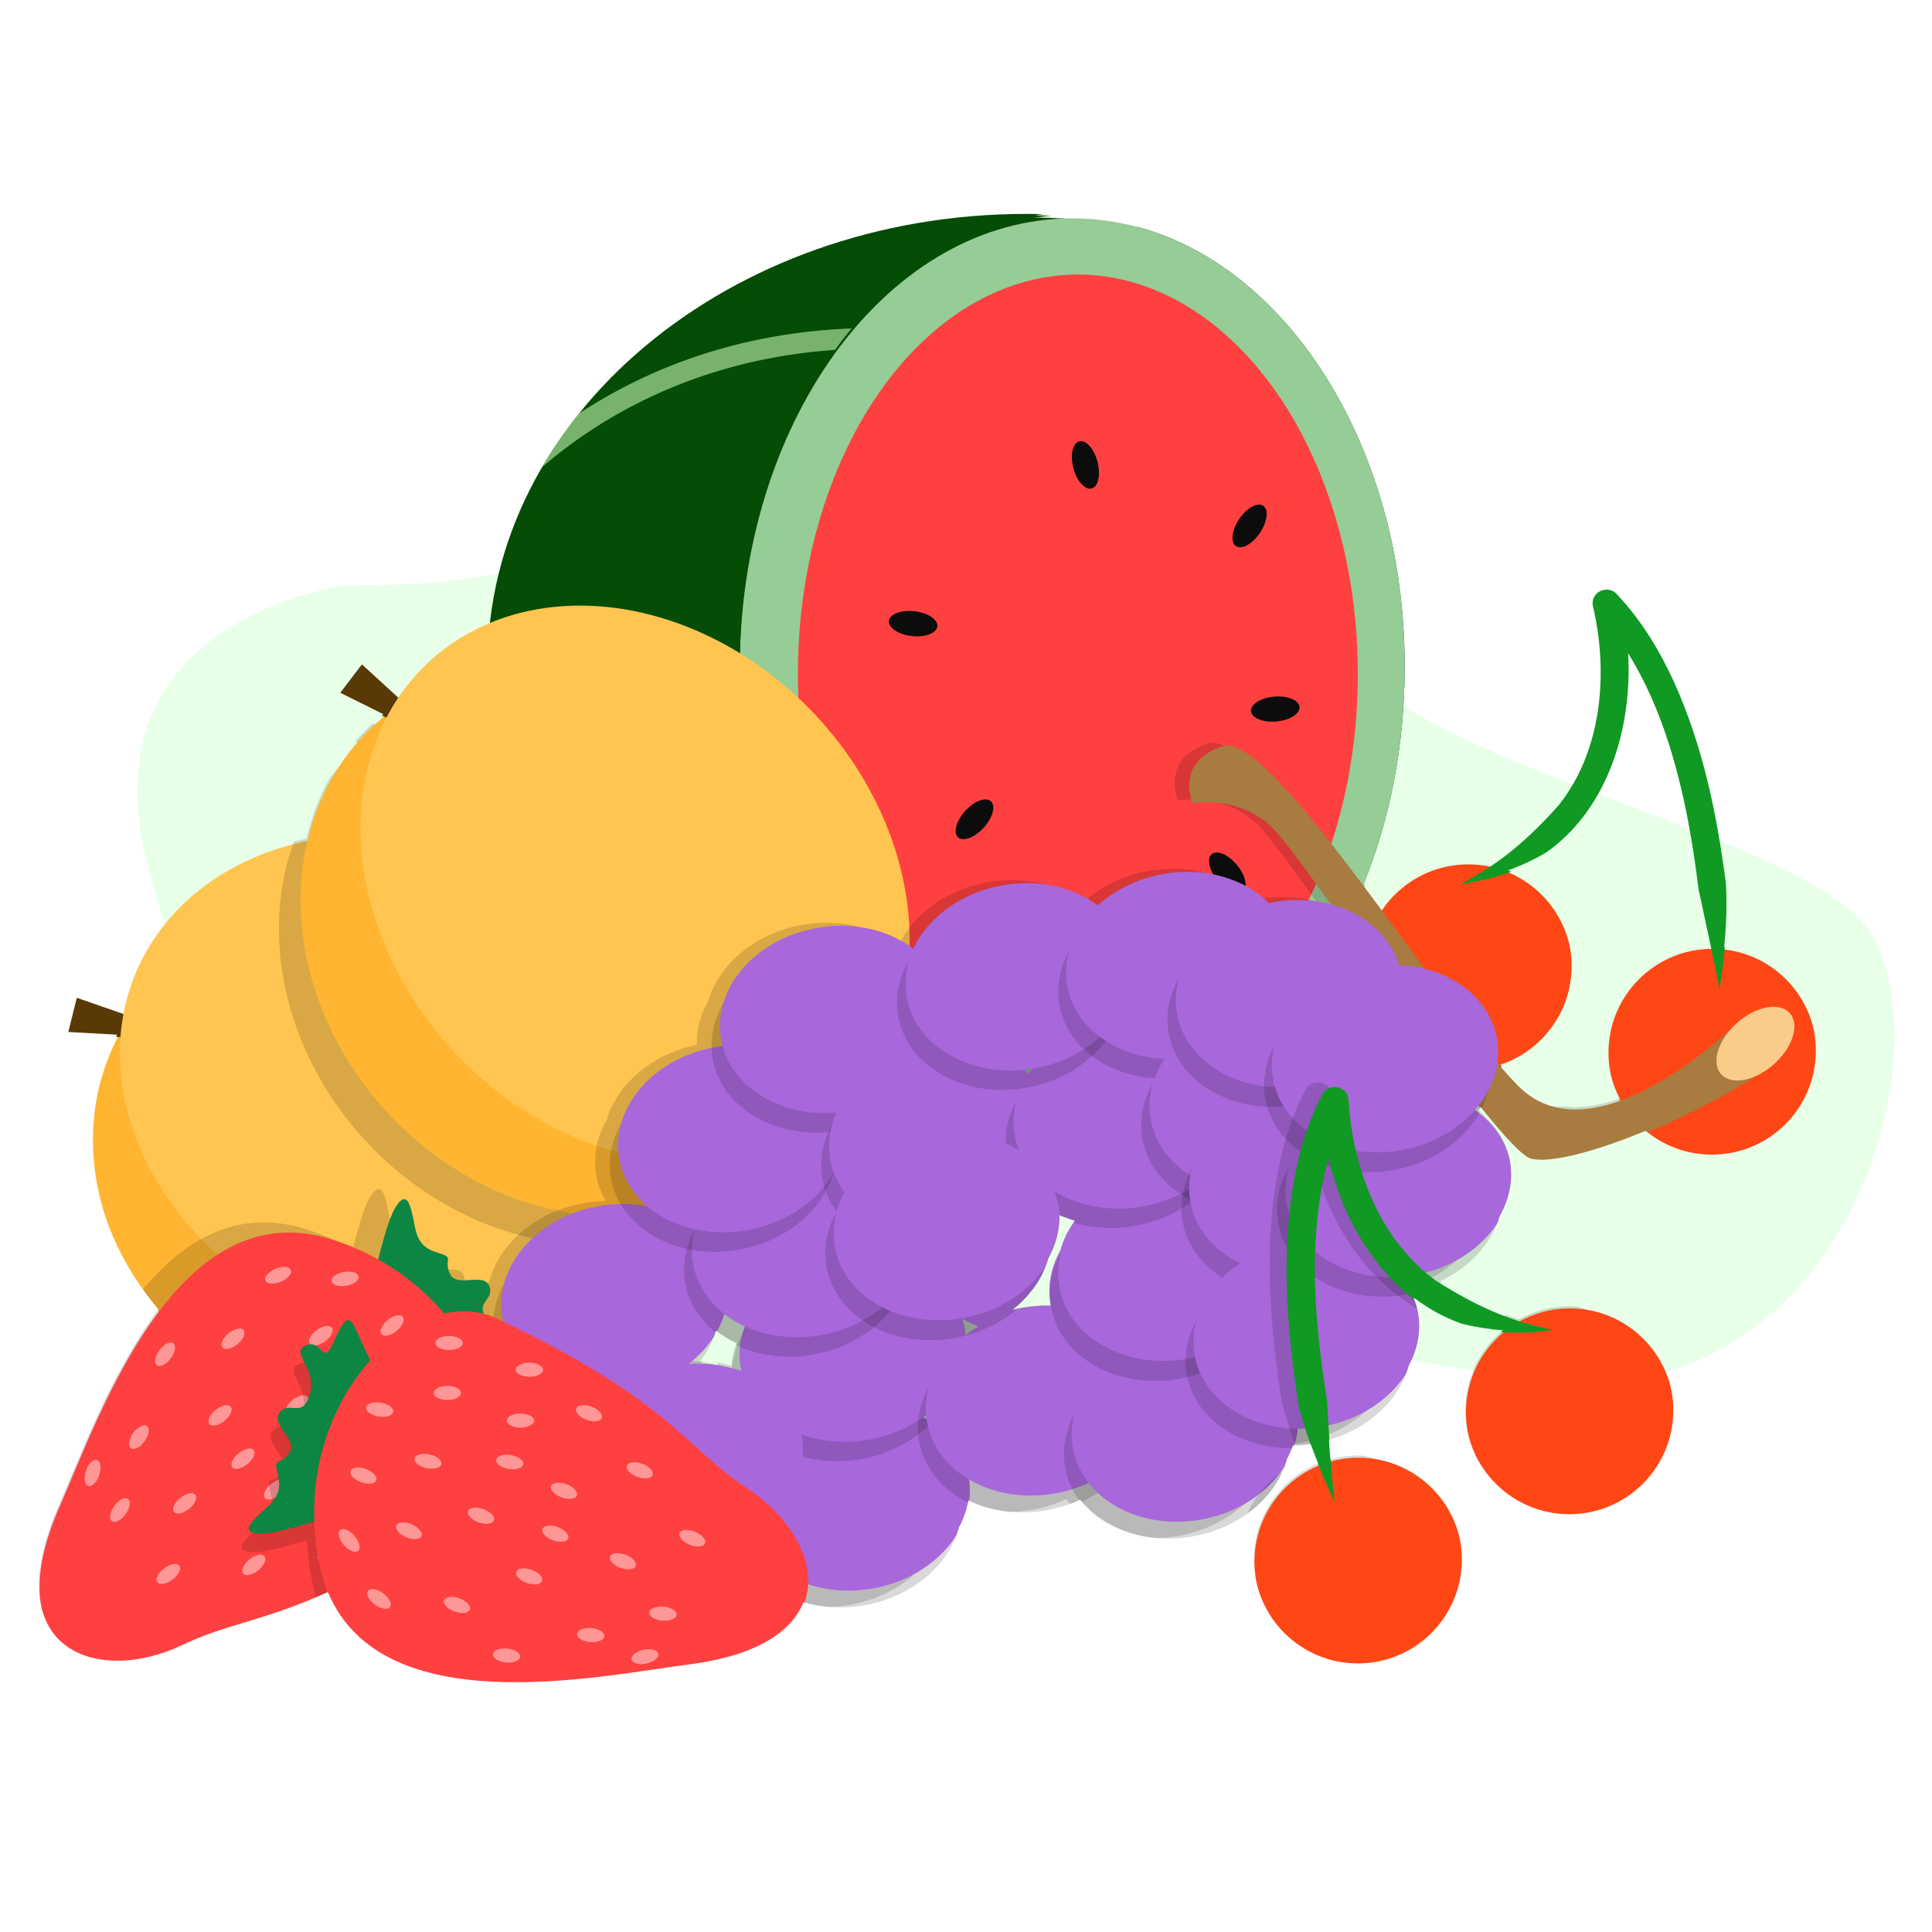 <?xml version="1.0" encoding="utf-8"?>
<!-- Generator: Adobe Illustrator 26.5.0, SVG Export Plug-In . SVG Version: 6.00 Build 0)  -->
<svg version="1.1" id="Livello_1" xmlns="http://www.w3.org/2000/svg" xmlns:xlink="http://www.w3.org/1999/xlink" x="0px" y="0px"
	 viewBox="0 0 3853 3853" style="enable-background:new 0 0 3853 3853;" xml:space="preserve">
<style type="text/css">
	.st0{opacity:9.000000e-02;fill:#00FF00;enable-background:new    ;}
	.st1{clip-path:url(#SVGID_00000101099042876928151290000010457996336449801867_);}
	.st2{fill:#054C05;}
	.st3{fill:#96CC96;}
	.st4{fill:#FF4040;}
	.st5{fill:#0C0C0C;}
	.st6{clip-path:url(#SVGID_00000106842224439143532700000000682940621542509219_);fill:#054C05;}
	
		.st7{opacity:0.63;clip-path:url(#SVGID_00000106842224439143532700000000682940621542509219_);fill:none;stroke:#B9EFA5;stroke-width:41;stroke-miterlimit:10;}
	.st8{fill:#FFB531;}
	.st9{fill:#593905;}
	.st10{fill:#FFC550;}
	.st11{opacity:0.15;clip-path:url(#SVGID_00000101099042876928151290000010457996336449801867_);enable-background:new    ;}
	.st12{opacity:0.15;enable-background:new    ;}
	.st13{fill:#A867DB;}
	.st14{fill:#FF4715;}
	.st15{fill:#109923;}
	.st16{fill:#A87B40;}
	.st17{fill:#F9CC8A;}
	.st18{clip-path:url(#SVGID_00000101099042876928151290000010457996336449801867_);fill:#96CC96;}
	.st19{clip-path:url(#SVGID_00000101099042876928151290000010457996336449801867_);fill:none;}
	.st20{fill:#0D8543;}
	.st21{fill:#FF9797;}
	.st22{clip-path:url(#SVGID_00000101099042876928151290000010457996336449801867_);fill:#FF9797;}
</style>
<path class="st0" d="M694.8,1166.4c0,0-355.7,42.7-412.6,327.2s199.2,483.7,99.6,995.9s825.2,939,1180.8,597.5
	s725.6-483.7,1436.9-341.5s910.5-739.8,697.1-924.8c-213.4-185-924.8-313-1024.4-540.6c-99.6-227.6-554.9-711.4-910.5-583.3
	S1377.7,1180.6,694.8,1166.4z"/>
<g>
	<defs>
		<path id="SVGID_1_" d="M3438.5,1889c4.3-42.9,5.9-86,3.4-128.1c-18.1-137.8-45.9-274.1-103-402.2c-29.2-64-65.4-125.2-115.5-178.1
			c-5.6-7-16.7-11.1-26.4-8.3c-15.3,2.8-25,18.1-20.9,33.4c30.6,132.2,18.1,286.7-68.2,395.2c-40.9,46.1-84.9,88.3-136.9,123
			c-14.2-3.1-28.9-4.7-44-4.7c-71.8,0-135,36.4-172.2,91.8c-11.9-16-23.7-32-35.5-47.7c52.3-128.5,82.1-276.3,82.1-433.4
			c0-434.7-227.7-797.3-530.4-880.8c-43-11.9-87.6-18.1-133.2-18.1c-6.1,0-12.2,0.1-18.3,0.3c-18.3-1.1-36.7-1.7-55.2-2
			c18.2-2.7,36.6-4.5,55.2-5.1c-24.5-1.4-49.2-2.1-74.1-2.1c-398.3,0-746,181.6-931.5,451.4c-43.1,55.4-66.2,114.5-66.2,114.5
			c-37.4,78.3-62,162-71.7,249.3c-34.9,14.4-67.8,33.5-98,57.3l-20.3,17.1c-2,1.8-4,3.6-6,5.4c-22.5,21.1-42.2,44.4-59,69.3
			l-71.9-65.9l-45.4,59.5l89.1,44.3c-7.9,6.4-15.6,13.1-23.1,20.2c-66.7,62.5-109.9,141.6-130.1,228.1
			c-153.2,31.7-280.6,121.6-340,257.9c-12.4,28.3-21.2,57.4-26.8,87l-92.1-32.1l-18.2,72.6l99.3,5.5c-4.7,9-9.2,18.2-13.3,27.7
			c-75.1,172.1-31.4,369.9,95.8,520.1c-94.7,125.5-156.7,294.9-197.6,387.9c-128.9,293,75.8,362.5,245.6,281.3
			c88.8-42.5,160-46.7,290-105.5c108.9,261.4,539.2,167.7,720.9,144.2c135.5-17.6,204.7-66.1,227.3-124c37.4,11.2,79.6,13.9,122.9,6
			c95-17.3,167.3-80.5,187.1-154.7c9.4-17.2,15.8-35.4,18.9-54.2c44.8,21.7,100.2,29.8,157.4,19.4c23.5-4.3,45.6-11.4,65.9-20.7
			c46,58.6,133.2,89.7,225.2,72.9c95-17.3,167.3-80.5,187.1-154.7c4.7-8.6,8.6-17.4,11.8-26.4c11.7-0.3,23.5-1.3,35.4-3.1
			c4.7,13,9.7,26,14.9,38.8c-75.1,31.2-128,105.2-128,191.6c0,114.5,92.8,207.3,207.3,207.3s207.3-92.8,207.3-207.3
			s-92.8-207.3-207.3-207.3c-19.1,0-37.5,2.6-55.1,7.4c-0.9-12.9-1.8-25.7-2.6-38.5c80.9-23.6,141.1-81.4,158.9-148
			c18-33,25.2-69.8,18.5-106.8c-1.9-10.2-4.7-19.9-8.4-29.3c28.8,22,60.8,39.9,96.1,52.3c27.4,6.8,54.8,11.2,81.9,13
			c-45.8,38-74.9,95.4-74.9,159.6c0,114.5,92.8,207.3,207.3,207.3s207.3-92.8,207.3-207.3s-92.8-207.3-207.3-207.3
			c-36.5,0-70.8,9.4-100.6,26c-56.4-18.1-107.3-44.1-157.9-75.7c60-28,103.8-76.1,119.5-130.3c19.4-33.8,27.4-72,20.4-110.3
			c-7.3-40.2-30-74.4-62.5-99.6c1.5-2.6,2.9-5.2,4.2-7.8c46.7,58.5,83.5,98.5,100.3,103.1c36.6,9.9,126.2-12.9,228.7-55.5
			c35.9,29.8,82,47.6,132.2,47.6c114.5,0,207.3-92.8,207.3-207.3C3621.3,1988.7,3541.4,1901.1,3438.5,1889z M1427.7,2653.6
			c12.4,9.7,26.2,18,41.1,24.9c-5.5,14.5-8.9,29.5-10.1,44.9c-19.7-5.4-40.7-8.4-62.4-8.8
			C1410.7,2695.8,1421.4,2675.2,1427.7,2653.6z M2090.6,2509c14.9-26.7,22.8-56,21.9-86c10,4.4,20.5,8.2,31.3,11.3
			c-13.4,18.4-23.3,38.5-29,59.5c-18.7,33.4-26.3,71-19.5,108.7c0.1,0.5,0.2,0.9,0.3,1.4c-18.9-0.6-38.4,0.8-58,4.4
			c-6.4,1.2-12.6,2.5-18.7,4.1C2054.5,2584.5,2079.9,2548.3,2090.6,2509z M3026.2,2160.5c-10.5-10.7-21.9-23.1-33.9-37.1
			c82.5-27.4,142-105.1,142-196.8c0-85.8-52.1-159.5-126.5-191c26.1-9.4,51.7-21.3,76.4-35.9c124-88,171.3-250.1,162.8-396.9
			c85.2,137.6,119.7,306.1,139.2,465.1c8.4,40.1,17.2,79.7,25.7,119.7c-113.5,1.2-205.2,93.5-205.2,207.3c0,34.6,8.5,67.2,23.5,95.9
			C3158.3,2216.6,3083.3,2218.8,3026.2,2160.5z"/>
	</defs>
	<clipPath id="SVGID_00000043456139943764183390000008432433805932557697_">
		<use xlink:href="#SVGID_1_"  style="overflow:visible;"/>
	</clipPath>
	<g style="clip-path:url(#SVGID_00000043456139943764183390000008432433805932557697_);">
		<path class="st2" d="M2802.4,1334.4c0,426.8-219.5,784.1-513.9,876c-59.9,11.6-121.8,18.9-185.1,21.7c-18.9,0.9-37.9,1.3-57,1.3
			c-593.2,0-1074.1-402.9-1074.1-899.9c0-497,480.9-899.9,1074.1-899.9c24.9,0,49.7,0.7,74.1,2.1c51.6,3,102.2,8.9,151.5,17.8
			C2574.7,537.1,2802.4,899.7,2802.4,1334.4z"/>
		<path class="st3" d="M2802.4,1334.4c0,426.8-219.5,784.1-513.9,876c-48.1,15-98.2,23-149.7,23c-11.9,0-23.7-0.4-35.5-1.3
			c-350-25-628.1-417.3-628.1-897.7c0-488.2,287.2-885.5,645.2-898.6c6.1-0.2,12.2-0.3,18.3-0.3c45.6,0,90.2,6.2,133.2,18.1
			C2574.7,537.1,2802.4,899.7,2802.4,1334.4z"/>
		<ellipse class="st4" cx="2149.6" cy="1344.2" rx="558.4" ry="796.7"/>
		
			<ellipse transform="matrix(0.114 -0.993 0.993 0.114 378.605 2911.548)" class="st5" cx="1822.3" cy="1243.4" rx="24.9" ry="48.6"/>
		
			<ellipse transform="matrix(0.967 -0.254 0.254 0.967 -164.609 579.566)" class="st5" cx="2165" cy="928.1" rx="24.9" ry="48.6"/>
		
			<ellipse transform="matrix(0.56 -0.828 0.828 0.56 227.138 2525.962)" class="st5" cx="2493.4" cy="1049" rx="48.6" ry="24.9"/>
		
			<ellipse transform="matrix(0.673 -0.74 0.74 0.673 -573.043 1971.989)" class="st5" cx="1942.7" cy="1633.8" rx="48.6" ry="24.9"/>
		
			<ellipse transform="matrix(0.77 -0.638 0.638 0.77 -547.51 1962.279)" class="st5" cx="2447.7" cy="1740.5" rx="24.9" ry="48.6"/>
		
			<ellipse transform="matrix(0.265 -0.964 0.964 0.265 -238.609 3442.934)" class="st5" cx="2139.5" cy="1878" rx="48.6" ry="24.9"/>
		
			<ellipse transform="matrix(0.996 -8.686405e-02 8.686405e-02 0.996 -113.249 226.308)" class="st5" cx="2543.8" cy="1414.4" rx="48.6" ry="24.9"/>
		<g>
			<defs>
				<path id="SVGID_00000044154722299477774350000007843373537564305599_" d="M1475.4,1327.3c0-488.2,287.2-885.5,645.2-898.6
					c-24.5-1.4-49.2-2.1-74.1-2.1c-593.2,0-1074.1,402.9-1074.1,899.9c0,497,480.9,899.9,1074.1,899.9c19.1,0,38.1-0.4,57-1.3
					C1753.4,2200,1475.4,1807.7,1475.4,1327.3z"/>
			</defs>
			<clipPath id="SVGID_00000065046793795635089570000000018510457152118960_">
				<use xlink:href="#SVGID_00000044154722299477774350000007843373537564305599_"  style="overflow:visible;"/>
			</clipPath>
			<path style="clip-path:url(#SVGID_00000065046793795635089570000000018510457152118960_);fill:#054C05;" d="M1475.4,1327.3
				c0-488.2,287.2-885.5,645.2-898.6c-24.5-1.4-49.2-2.1-74.1-2.1c-593.2,0-1074.1,402.9-1074.1,899.9
				c0,497,480.9,899.9,1074.1,899.9c19.1,0,38.1-0.4,57-1.3C1753.4,2200,1475.4,1807.7,1475.4,1327.3z"/>
			
				<path style="opacity:0.63;clip-path:url(#SVGID_00000065046793795635089570000000018510457152118960_);fill:none;stroke:#B9EFA5;stroke-width:41;stroke-miterlimit:10;" d="
				M958,1031.2c0,0,263.2-377,832.3-355.7"/>
			
				<path style="opacity:0.63;clip-path:url(#SVGID_00000065046793795635089570000000018510457152118960_);fill:none;stroke:#B9EFA5;stroke-width:41;stroke-miterlimit:10;" d="
				M822.9,1294.4c0,0,71.1,106.7,860.7,71.1"/>
			
				<path style="opacity:0.63;clip-path:url(#SVGID_00000065046793795635089570000000018510457152118960_);fill:none;stroke:#B9EFA5;stroke-width:41;stroke-miterlimit:10;" d="
				M837.1,1792.4c0,0,476.6,249,1059.9,142.3"/>
		</g>
	</g>
	<g style="clip-path:url(#SVGID_00000043456139943764183390000008432433805932557697_);">
		
			<ellipse transform="matrix(0.4 -0.917 0.917 0.4 -1680.491 2093.303)" class="st8" cx="758" cy="2329.7" rx="504.6" ry="585.7"/>
		<polygon class="st9" points="288.8,2070.9 135.1,2062.5 153.2,1989.9 288.8,2037.1 		"/>
		
			<ellipse transform="matrix(0.4 -0.917 0.917 0.4 -1499.263 2063.256)" class="st10" cx="825.7" cy="2176.3" rx="492.5" ry="603.8"/>
	</g>
	
		<path style="opacity:0.15;clip-path:url(#SVGID_00000043456139943764183390000008432433805932557697_);enable-background:new    ;" d="
		M1582.4,1482.3c-228-243.3-573.8-289.8-772.3-103.8c-22.5,21.1-42.2,44.4-59,69.3l-71.9-65.9l-45.4,59.5l89.1,44.3
		c-7.9,6.4-15.6,13.1-23.1,20.2c-203.3,190.6-188.9,536.4,32.3,772.4s565.3,272.9,768.7,82.3c9.7-9.1,18.9-18.6,27.7-28.4
		c39-18.1,75.2-42.2,107.6-72.5C1834.4,2073.7,1810.4,1725.6,1582.4,1482.3z"/>
	<g style="clip-path:url(#SVGID_00000043456139943764183390000008432433805932557697_);">
		
			<ellipse transform="matrix(0.73 -0.684 0.684 0.73 -974.053 1288.702)" class="st8" cx="1142.9" cy="1876.3" rx="504.6" ry="585.7"/>
		<polygon class="st9" points="814.2,1453 676.4,1384.5 721.8,1325 827.6,1421.9 		"/>
		
			<ellipse transform="matrix(0.73 -0.684 0.684 0.73 -862.815 1341.84)" class="st10" cx="1265.7" cy="1762.2" rx="492.5" ry="603.8"/>
	</g>
	
		<path style="opacity:0.15;clip-path:url(#SVGID_00000043456139943764183390000008432433805932557697_);enable-background:new    ;" d="
		M3539.3,2015.4c-20.2-22.8-67.3-14-105.1,19.5c-4.6,4.1-8.8,8.3-12.7,12.7c-59.5,54.4-290.3,247.9-423.5,111.8
		c-12.6-12.8-26.5-28.2-41.3-45.7c2.3-16.1,2.1-32.6-0.9-49.2c-12.5-68.5-69.6-119.7-143.7-138.4
		c-156-211.5-335.4-464.6-402.1-443.6c-97.2,30.5-60.6,114-60.6,114s93-18.2,160.8,50.4c18.8,19,61.4,76.7,114.8,150.7
		c-35.9-9.8-76-11.8-117-4.3c-2.4,0.4-4.8,0.9-7.2,1.4c-48.4-48.6-128.1-72.8-211.7-57.6c-51.2,9.3-95.8,32-129.2,62.5
		c-48.8-36.5-118.5-53.2-191.2-39.9c-82.6,15-148.1,64.8-176.8,126.3c-48.8-37.5-119.4-54.7-193.1-41.3
		c-93.6,17-165.2,78.7-186.2,151.4c-15.5,27.1-23.8,57.1-22.8,87.6c-90.6,18.6-159.6,79.1-180.1,150.2
		c-19.4,33.8-27.4,72-20.4,110.3c3.3,18.2,9.8,35.3,19,50.8c-14.7,0.3-29.8,1.7-44.9,4.5c-94.7,17.2-166.9,80.2-187,154.1
		c-18,32.2-25.7,68.2-20.2,104.5c-112.5,28.9-187.7,123.4-170.4,218.6c18.3,100.7,133.1,164.1,256.4,141.7
		c35.2-6.4,67.3-19.1,94.8-36.4c37.9,76.1,137.2,119.8,242.8,100.6c21.9-4,42.6-10.4,61.8-18.9c21.4,97.6,134.3,158.3,255.4,136.3
		c95-17.3,167.3-80.5,187.1-154.7c9.4-17.2,15.8-35.4,18.9-54.2c44.8,21.7,100.2,29.8,157.4,19.4c23.5-4.3,45.6-11.4,65.9-20.7
		c46,58.6,133.2,89.7,225.2,72.9c95-17.3,167.3-80.5,187.1-154.7c4.7-8.6,8.6-17.4,11.8-26.4c14.3-0.3,29-1.8,43.7-4.4
		c95-17.3,167.3-80.5,187.1-154.7c18-33,25.2-69.8,18.5-106.8c-2.7-14.9-7.6-29.1-14.3-42.2c89.2-19.2,156.9-79.2,177.2-149.6
		c19.4-33.8,27.4-72,20.4-110.3c-7.3-40.2-30-74.4-62.5-99.6c1.5-2.6,2.9-5.2,4.2-7.8c46.7,58.5,83.5,98.5,100.3,103.1
		c62,16.9,276.9-60.7,448.1-168.7c11.2-5.2,22.5-12.5,33.1-21.7c1-0.7,2.1-1.4,3.1-2.1l-0.3-0.4
		C3545.6,2082.7,3559.3,2037.9,3539.3,2015.4z M2062.4,2507.9c14.9-26.7,22.8-56,21.9-86c10,4.4,20.5,8.2,31.3,11.3
		c-13.4,18.4-23.3,38.5-29,59.5c-18.7,33.4-26.3,71-19.5,108.7c0.1,0.5,0.2,0.9,0.3,1.4c-18.9-0.6-38.4,0.8-58,4.4
		c-6.4,1.2-12.6,2.5-18.7,4.1C2026.3,2583.4,2051.7,2547.2,2062.4,2507.9z M1368.1,2713.4c14.4-18.7,25.1-39.3,31.4-60.9
		c12.4,9.7,26.2,18,41.1,24.9c-5.5,14.5-8.9,29.5-10.1,44.9C1410.8,2716.9,1389.8,2713.9,1368.1,2713.4z"/>
	<g style="clip-path:url(#SVGID_00000043456139943764183390000008432433805932557697_);">
		
			<ellipse transform="matrix(0.366 -0.931 0.931 0.366 -1066.451 3432.439)" class="st12" cx="1986.3" cy="2499" rx="185.3" ry="226.9"/>
		
			<ellipse transform="matrix(0.366 -0.931 0.931 0.366 -1022.327 3448.389)" class="st13" cx="2020" cy="2474.6" rx="185.3" ry="226.9"/>
	</g>
	<g style="clip-path:url(#SVGID_00000043456139943764183390000008432433805932557697_);">
		<circle class="st14" cx="3415.1" cy="2099.5" r="207.3"/>
		<circle class="st14" cx="2928" cy="1931.1" r="207.3"/>
		<g>
			<path class="st15" d="M3429,1972.8c-12.5-68.2-27.8-133.6-41.7-200.4c-23.7-193.4-69.6-400.8-201.8-549.7l47.3-26.4
				c8.3,32,11.1,61.2,13.9,91.8c13.9,151.7-32,324.2-161.4,416.1c-54.3,32-112.7,51.5-172.6,58.4c79.3-39,140.6-94.6,196.2-157.3
				c86.3-108.5,98.8-263,68.2-395.2c-4.2-15.3,5.6-30.6,20.9-33.4c9.7-2.8,20.9,1.4,26.4,8.3c50.1,52.9,86.3,114.1,115.5,178.1
				c57.1,128,84.9,264.4,103,402.2C3447.1,1833.7,3440.1,1904.6,3429,1972.8L3429,1972.8z"/>
		</g>
	</g>
	
		<ellipse transform="matrix(0.984 -0.179 0.179 0.984 -506.64 293.757)" style="opacity:0.15;clip-path:url(#SVGID_00000043456139943764183390000008432433805932557697_);enable-background:new    ;" cx="1373.7" cy="2953" rx="226.9" ry="185.3"/>
	<g style="clip-path:url(#SVGID_00000043456139943764183390000008432433805932557697_);">
		
			<ellipse transform="matrix(0.984 -0.179 0.179 0.984 -492.112 231.89)" class="st13" cx="1038.3" cy="2841.6" rx="226.9" ry="185.3"/>
		<g>
			
				<ellipse transform="matrix(0.984 -0.179 0.179 0.984 -450.947 259.061)" class="st12" cx="1209.4" cy="2627.2" rx="226.9" ry="185.3"/>
			
				<ellipse transform="matrix(0.984 -0.179 0.179 0.984 -443.554 261.347)" class="st13" cx="1225.7" cy="2587.4" rx="226.9" ry="185.3"/>
		</g>
		<g>
			
				<ellipse transform="matrix(0.984 -0.179 0.179 0.984 -514.058 352.065)" class="st12" cx="1693" cy="3023.2" rx="226.9" ry="185.3"/>
			
				<ellipse transform="matrix(0.984 -0.179 0.179 0.984 -506.896 354.22)" class="st13" cx="1708.5" cy="2984.7" rx="226.9" ry="185.3"/>
		</g>
		<g>
			
				<ellipse transform="matrix(0.984 -0.179 0.179 0.984 -461.081 345.853)" class="st12" cx="1685" cy="2726.7" rx="226.9" ry="185.3"/>
			
				<ellipse transform="matrix(0.984 -0.179 0.179 0.984 -453.919 348.009)" class="st13" cx="1700.6" cy="2688.1" rx="226.9" ry="185.3"/>
		</g>
		<g>
			
				<ellipse transform="matrix(0.984 -0.179 0.179 0.984 -425.268 325.435)" class="st12" cx="1589.9" cy="2518.2" rx="226.9" ry="185.3"/>
			
				<ellipse transform="matrix(0.984 -0.179 0.179 0.984 -418.106 327.591)" class="st13" cx="1605.4" cy="2479.6" rx="226.9" ry="185.3"/>
		</g>
		<g>
			
				<ellipse transform="matrix(0.984 -0.179 0.179 0.984 -390.245 295.54)" class="st12" cx="1441.8" cy="2309.2" rx="226.9" ry="185.3"/>
			
				<ellipse transform="matrix(0.984 -0.179 0.179 0.984 -383.033 297.876)" class="st13" cx="1458.3" cy="2270.4" rx="226.9" ry="185.3"/>
		</g>
		<g>
			
				<ellipse transform="matrix(0.984 -0.179 0.179 0.984 -344.363 328.037)" class="st12" cx="1644.7" cy="2071.3" rx="226.9" ry="185.3"/>
			
				<ellipse transform="matrix(0.984 -0.179 0.179 0.984 -337.151 330.372)" class="st13" cx="1661.3" cy="2032.6" rx="226.9" ry="185.3"/>
		</g>
		<g>
			
				<ellipse transform="matrix(0.984 -0.179 0.179 0.984 -383.625 371.075)" class="st12" cx="1863.5" cy="2310.3" rx="226.9" ry="185.3"/>
			
				<ellipse transform="matrix(0.984 -0.179 0.179 0.984 -376.463 373.231)" class="st13" cx="1879" cy="2271.7" rx="226.9" ry="185.3"/>
		</g>
		<g>
			
				<ellipse transform="matrix(0.984 -0.179 0.179 0.984 -474.239 414.08)" class="st12" cx="2056.3" cy="2833.7" rx="226.9" ry="185.3"/>
			
				<ellipse transform="matrix(0.984 -0.179 0.179 0.984 -467.077 416.235)" class="st13" cx="2071.9" cy="2795.1" rx="226.9" ry="185.3"/>
		</g>
		<g>
			
				<ellipse transform="matrix(0.984 -0.179 0.179 0.984 -478.879 467.05)" class="st12" cx="2347.4" cy="2885.9" rx="226.9" ry="185.3"/>
			
				<ellipse transform="matrix(0.984 -0.179 0.179 0.984 -471.717 469.205)" class="st13" cx="2362.9" cy="2847.3" rx="226.9" ry="185.3"/>
		</g>
		<g>
			
				<ellipse transform="matrix(0.984 -0.179 0.179 0.984 -422.107 456.919)" class="st12" cx="2319.7" cy="2566.4" rx="226.9" ry="185.3"/>
			
				<ellipse transform="matrix(0.984 -0.179 0.179 0.984 -414.715 459.205)" class="st13" cx="2336" cy="2526.6" rx="226.9" ry="185.3"/>
		</g>
		<g>
			
				<ellipse transform="matrix(0.984 -0.179 0.179 0.984 -368.956 436.13)" class="st12" cx="2231.1" cy="2261.6" rx="226.9" ry="185.3"/>
			
				<ellipse transform="matrix(0.984 -0.179 0.179 0.984 -361.794 438.286)" class="st13" cx="2246.6" cy="2223" rx="226.9" ry="185.3"/>
		</g>
		<g>
			
				<ellipse transform="matrix(0.984 -0.179 0.179 0.984 -323.159 392.895)" class="st12" cx="2014.6" cy="1986.3" rx="226.9" ry="185.3"/>
			
				<ellipse transform="matrix(0.984 -0.179 0.179 0.984 -315.947 395.231)" class="st13" cx="2031.1" cy="1947.6" rx="226.9" ry="185.3"/>
		</g>
		<g>
			
				<ellipse transform="matrix(0.984 -0.179 0.179 0.984 -313.883 450.09)" class="st12" cx="2336" cy="1963.6" rx="226.9" ry="185.3"/>
			
				<ellipse transform="matrix(0.984 -0.179 0.179 0.984 -306.721 452.245)" class="st13" cx="2351.5" cy="1925" rx="226.9" ry="185.3"/>
		</g>
		<g>
			
				<ellipse transform="matrix(0.984 -0.179 0.179 0.984 -359.058 484.054)" class="st12" cx="2501.5" cy="2230.7" rx="226.9" ry="185.3"/>
			
				<ellipse transform="matrix(0.984 -0.179 0.179 0.984 -351.846 486.389)" class="st13" cx="2518" cy="2192" rx="226.9" ry="185.3"/>
		</g>
		<g>
			
				<ellipse transform="matrix(0.984 -0.179 0.179 0.984 -387.252 501.081)" class="st12" cx="2581.7" cy="2395.4" rx="226.9" ry="185.3"/>
			
				<ellipse transform="matrix(0.984 -0.179 0.179 0.984 -379.909 503.186)" class="st13" cx="2597" cy="2355.8" rx="226.9" ry="185.3"/>
		</g>
		<g>
			
				<ellipse transform="matrix(0.984 -0.179 0.179 0.984 -441.723 507.495)" class="st12" cx="2590" cy="2700.3" rx="226.9" ry="185.3"/>
			
				<ellipse transform="matrix(0.984 -0.179 0.179 0.984 -434.561 509.651)" class="st13" cx="2605.5" cy="2661.7" rx="226.9" ry="185.3"/>
		</g>
		<g>
			<path class="st16" d="M3465.1,2039.8c0,0-283.9,282.5-437.9,125.3c-154.9-157-490.9-707.4-588.1-676.9
				c-97.2,30.5-60.6,114-60.6,114s93-18.2,160.8,50.4c67.8,68.6,448.2,644,514.7,662.1c66.5,18.1,308.6-72.3,484.4-192.5
				L3465.1,2039.8z"/>
			
				<ellipse transform="matrix(0.748 -0.664 0.664 0.748 -499.618 2848.136)" class="st17" cx="3500.1" cy="2081.9" rx="91.6" ry="55.2"/>
		</g>
		<g>
			
				<ellipse transform="matrix(0.984 -0.179 0.179 0.984 -320.46 490.015)" class="st12" cx="2553.8" cy="2019.9" rx="226.9" ry="185.3"/>
			
				<ellipse transform="matrix(0.984 -0.179 0.179 0.984 -313.248 492.351)" class="st13" cx="2570.4" cy="1981.2" rx="226.9" ry="185.3"/>
		</g>
		<g>
			
				<ellipse transform="matrix(0.984 -0.179 0.179 0.984 -384.704 535.273)" class="st12" cx="2772.4" cy="2398.4" rx="226.9" ry="185.3"/>
			
				<ellipse transform="matrix(0.984 -0.179 0.179 0.984 -377.492 537.608)" class="st13" cx="2788.9" cy="2359.6" rx="226.9" ry="185.3"/>
		</g>
		<g>
			
				<ellipse transform="matrix(0.984 -0.179 0.179 0.984 -340.71 526.619)" class="st12" cx="2746.4" cy="2150.4" rx="226.9" ry="185.3"/>
			
				<ellipse transform="matrix(0.984 -0.179 0.179 0.984 -333.367 528.725)" class="st13" cx="2761.8" cy="2110.8" rx="226.9" ry="185.3"/>
		</g>
		<g>
			
				<ellipse transform="matrix(0.984 -0.179 0.179 0.984 -414.84 375.348)" class="st12" cx="1871.5" cy="2485.3" rx="226.9" ry="185.3"/>
			
				<ellipse transform="matrix(0.984 -0.179 0.179 0.984 -407.447 377.634)" class="st13" cx="1887.9" cy="2445.5" rx="226.9" ry="185.3"/>
		</g>
		
			<ellipse transform="matrix(0.984 -0.179 0.179 0.984 -498.159 293.374)" class="st13" cx="1375.8" cy="2905.8" rx="226.9" ry="185.3"/>
	</g>
	
		<path style="opacity:0.15;clip-path:url(#SVGID_00000043456139943764183390000008432433805932557697_);enable-background:new    ;" d="
		M3097,2600.4c-36.5,0-70.8,9.4-100.6,26c-59.1-19-112.2-46.6-165.2-80.3c-112.7-80.7-167-224-175.3-359c0-11.1-5.6-20.9-15.3-25
		c-13.9-7-30.6-1.4-37.6,12.5c-33.4,64-51.5,133.6-61.2,203.2c-19.5,137.8-7,276.9,13.9,414.7c10.3,41.1,24.3,81.7,40.3,121.5
		c-75.1,31.2-128,105.2-128,191.6c0,114.5,92.8,207.3,207.3,207.3s207.3-92.8,207.3-207.3s-92.8-207.3-207.3-207.3
		c-19.1,0-37.5,2.6-55.1,7.4c-3-40.8-5-81.4-7.5-121.5c-25.1-157.4-39.9-327.8,3.1-483c33.4,143.3,123.6,283.6,266.9,334.1
		c27.4,6.8,54.8,11.2,81.9,13c-45.8,38-74.9,95.4-74.9,159.6c0,114.5,92.8,207.3,207.3,207.3c114.5,0,207.3-92.8,207.3-207.3
		C3304.3,2693.2,3211.5,2600.4,3097,2600.4z"/>
	<g style="clip-path:url(#SVGID_00000043456139943764183390000008432433805932557697_);">
		<circle class="st14" cx="2709.1" cy="3114.4" r="207.3"/>
		<circle class="st14" cx="3130.8" cy="2816.6" r="207.3"/>
		<g>
			<path class="st15" d="M2661.8,2996.1c-29.2-62.6-55.7-128-72.4-194.8c-20.9-137.8-33.4-276.9-13.9-414.7
				c9.7-69.6,27.8-139.2,61.2-203.2c7-13.9,23.7-19.5,37.6-12.5c9.7,4.2,15.3,13.9,15.3,25c8.3,135,62.6,278.3,175.3,359
				c72.4,45.9,144.7,80.7,232.4,97.4c-58.4,9.7-119.7,7-180.9-8.3c-150.3-52.9-242.1-204.6-271.4-354.9
				c-5.6-30.6-9.7-59.8-11.1-91.8l52.9,12.5c-86.3,179.5-71,391-40.4,583.1C2650.7,2859.8,2653.5,2927.9,2661.8,2996.1
				L2661.8,2996.1z"/>
		</g>
	</g>
	<path style="clip-path:url(#SVGID_00000043456139943764183390000008432433805932557697_);fill:#96CC96;" d="M-678,1542.1
		c11.7,0.8,23.6,1.3,35.5,1.3c51.5,0,101.6-7.9,149.7-23C-552.8,1532-614.7,1539.4-678,1542.1z M-642.5-254.6
		c-6.1,0-12.2,0.1-18.3,0.3c51.6,3,102.2,8.9,151.5,17.8C-552.3-248.3-596.9-254.6-642.5-254.6z"/>
	<path style="clip-path:url(#SVGID_00000043456139943764183390000008432433805932557697_);fill:none;" d="M339.3,1456.7
		c11.7,0.8,23.6,1.3,35.5,1.3c51.5,0,101.6-7.9,149.7-23C464.4,1446.6,402.6,1454,339.3,1456.7z M374.7-339.9
		c-6.1,0-12.2,0.1-18.3,0.3c51.6,3,102.2,8.9,151.5,17.8C464.9-333.7,420.4-339.9,374.7-339.9z"/>
	
		<path style="opacity:0.15;clip-path:url(#SVGID_00000043456139943764183390000008432433805932557697_);enable-background:new    ;" d="
		M984.6,2701.3c-21.3-33.6,23.8-8.5,28.2-43.2c4.4-34.8-50-3.2-86.8-42c-36.8-38.8,10.5-41.4-0.7-71.1c-11.2-29.6-65,4.4-78.6-24.6
		c-13.6-29,8.9-32-19.1-40.6c-28-8.6-44.2-16.3-52-58.4c-7.8-42.1-15.4-67.4-36.2-36.4c-13.2,19.7-26.9,70.6-36,106.5
		c-27.6-15.4-57.5-28.6-89.9-39.1c-312.6-101.5-467,353.7-545,531c-128.9,293,75.8,362.5,245.6,281.3
		c134.4-64.3,228.2-40.8,546.6-251.6c73.8-48.8,92.8-152.8,59.9-259.9c21.9,2.5,52.1,5.9,73.5,8.1
		C1031.4,2764.8,1005.9,2734.9,984.6,2701.3z"/>
	<g style="clip-path:url(#SVGID_00000043456139943764183390000008432433805932557697_);">
		<path class="st20" d="M744.3,2550c2.8-4.6,25-113.7,45.9-144.7c20.8-31.1,28.4-5.7,36.2,36.4c7.8,42.1,24,49.8,52,58.4
			s5.5,11.6,19.1,40.6c13.6,29,67.4-5,78.6,24.6s-36.1,32.2,0.7,71.1c36.8,38.8,91.2,7.3,86.8,42s-49.4,9.6-28.2,43.2
			c21.3,33.6,46.8,63.6,9.6,59.8s-101.2-11.3-101.2-11.3L744.3,2550z"/>
		<path class="st4" d="M119.3,3003.6c78-177.3,232.4-632.5,545-531c312.6,101.5,404.7,456.5,247.3,560.7
			c-318.4,210.8-412.3,187.3-546.6,251.6C195.2,3366.1-9.5,3296.6,119.3,3003.6z"/>
		
			<ellipse transform="matrix(0.923 -0.385 0.385 0.923 -935.866 408.822)" class="st21" cx="553.9" cy="2543.6" rx="27.3" ry="14"/>
		
			<ellipse transform="matrix(0.808 -0.589 0.589 0.808 -1446.513 888.701)" class="st21" cx="640.3" cy="2663.8" rx="27.3" ry="14"/>
		
			<ellipse transform="matrix(0.679 -0.734 0.734 0.679 -1794.687 1429.447)" class="st21" cx="738.6" cy="2768.7" rx="27.3" ry="14"/>
		
			<ellipse transform="matrix(0.517 -0.856 0.856 0.517 -2053.927 2103.201)" class="st21" cx="836.5" cy="2871.4" rx="27.3" ry="14"/>
		
			<ellipse transform="matrix(0.517 -0.856 0.856 0.517 -2060.306 2200.945)" class="st21" cx="919.9" cy="2925.9" rx="27.3" ry="14"/>
		
			<ellipse transform="matrix(0.517 -0.856 0.856 0.517 -2216.016 2143.89)" class="st21" cx="791.5" cy="3035.4" rx="27.3" ry="14"/>
		
			<ellipse transform="matrix(0.517 -0.856 0.856 0.517 -2195.606 2044.811)" class="st21" cx="713.9" cy="2967.8" rx="27.3" ry="14"/>
		
			<ellipse transform="matrix(0.776 -0.631 0.631 0.776 -1635.561 1001.448)" class="st21" cx="591.7" cy="2802.7" rx="27.3" ry="14"/>
		
			<ellipse transform="matrix(0.776 -0.631 0.631 0.776 -1682.312 909.236)" class="st21" cx="438.6" cy="2822.4" rx="27.3" ry="14"/>
		
			<ellipse transform="matrix(0.6 -0.8 0.8 0.6 -2029.469 1342.385)" class="st21" cx="328.5" cy="2702" rx="27.3" ry="14"/>
		
			<ellipse transform="matrix(0.776 -0.631 0.631 0.776 -1750.725 1011.903)" class="st21" cx="548.9" cy="2970.1" rx="27.3" ry="14"/>
		
			<ellipse transform="matrix(0.776 -0.631 0.631 0.776 -1804.158 1106.697)" class="st21" cx="655.6" cy="3092.7" rx="27.3" ry="14"/>
		
			<ellipse transform="matrix(0.776 -0.631 0.631 0.776 -1855.364 1018.435)" class="st21" cx="505.7" cy="3120.6" rx="27.3" ry="14"/>
		
			<ellipse transform="matrix(0.776 -0.631 0.631 0.776 -1808.847 903.995)" class="st21" cx="367.9" cy="2997.9" rx="27.3" ry="14"/>
		
			<ellipse transform="matrix(0.586 -0.811 0.811 0.586 -2208.278 1410.562)" class="st21" cx="275.6" cy="2865.3" rx="27.3" ry="14"/>
		
			<ellipse transform="matrix(0.586 -0.811 0.811 0.586 -2341.825 1440.055)" class="st21" cx="237.7" cy="3010.7" rx="27.3" ry="14"/>
		
			<ellipse transform="matrix(0.801 -0.598 0.598 0.801 -1811.3 824.138)" class="st21" cx="335.8" cy="3140.6" rx="27.3" ry="14"/>
		
			<ellipse transform="matrix(0.325 -0.946 0.946 0.325 -2654.873 2156.321)" class="st21" cx="183.6" cy="2938.5" rx="27.3" ry="14"/>
		
			<ellipse transform="matrix(0.78 -0.626 0.626 0.78 -1714.01 942.122)" class="st21" cx="483.5" cy="2909.8" rx="27.3" ry="14"/>
		
			<ellipse transform="matrix(0.65 -0.76 0.76 0.65 -1977.96 1513.054)" class="st21" cx="654.6" cy="2905.1" rx="27.3" ry="14"/>
		
			<ellipse transform="matrix(0.776 -0.631 0.631 0.776 -1580.19 891.251)" class="st21" cx="464.3" cy="2669.7" rx="27.3" ry="14"/>
		
			<ellipse transform="matrix(0.776 -0.631 0.631 0.776 -1492.335 1085.456)" class="st21" cx="781.6" cy="2643.2" rx="27.3" ry="14"/>
		
			<ellipse transform="matrix(0.648 -0.762 0.762 0.648 -1776.815 1632.339)" class="st21" cx="877.7" cy="2738.6" rx="27.3" ry="14"/>
		
			<ellipse transform="matrix(0.986 -0.166 0.166 0.986 -413.174 149.186)" class="st21" cx="687.6" cy="2551.1" rx="27.3" ry="14"/>
	</g>
	
		<path style="opacity:0.15;clip-path:url(#SVGID_00000043456139943764183390000008432433805932557697_);enable-background:new    ;" d="
		M1475.5,3005.2c-124.5-81.8-152.9-174.3-497.9-337.9c-80-37.9-178.8-0.4-253.4,83.1c-9.2-20-21.9-47.7-31.1-67.1
		c-16-33.8-28.5,3.6-46.2,39.1c-17.8,35.6-19.6-16-51.6-1.8c-32,14.2,23.1,44.5,8.9,96c-14.2,51.6-40.9,12.4-60.5,37.3
		c-19.6,24.9,37.3,53.4,19.6,80c-17.8,26.7-32,8.9-24.9,37.3c7.1,28.5,8.9,46.2-23.1,74.7c-32,28.5-49.8,48-12.4,49.8
		c23.6,1.1,74.3-13.4,109.7-24.3c1.1,31.6,5.2,64,13,97.2c74.7,320.1,544.2,217,736.3,192.1
		C1679.2,3319.7,1632.9,3108.6,1475.5,3005.2z"/>
	
		<ellipse transform="matrix(0.155 -0.988 0.988 0.155 -1885.286 4120.185)" style="clip-path:url(#SVGID_00000043456139943764183390000008432433805932557697_);fill:#FF9797;" cx="1464.9" cy="3161.7" rx="14" ry="27.3"/>
	
		<ellipse transform="matrix(0.978 -0.21 0.21 0.978 -654.259 372.173)" style="clip-path:url(#SVGID_00000043456139943764183390000008432433805932557697_);fill:#FF9797;" cx="1422.2" cy="3261.3" rx="27.3" ry="14"/>
	
		<ellipse transform="matrix(0.611 -0.791 0.791 0.611 -1796.908 2295.893)" style="clip-path:url(#SVGID_00000043456139943764183390000008432433805932557697_);fill:#FF9797;" cx="1438.2" cy="2976.8" rx="14" ry="27.3"/>
	<g style="clip-path:url(#SVGID_00000043456139943764183390000008432433805932557697_);">
		<path class="st20" d="M664.6,3023c-5.3,0-110.3,37.3-147.6,35.6s-19.6-21.3,12.4-49.8c32-28.5,30.2-46.2,23.1-74.7
			s7.1-10.7,24.9-37.3s-39.1-55.1-19.6-80s46.2,14.2,60.5-37.3c14.2-51.6-40.9-81.8-8.9-96c32-14.2,33.8,37.3,51.6,1.8
			c17.8-35.6,30.2-72.9,46.2-39.1s42.7,92.5,42.7,92.5L664.6,3023z"/>
		<path class="st4" d="M1376,3323.5c-192.1,24.9-661.6,128-736.3-192.1s181.6-582.4,352.1-501.5c345,163.6,373.5,256.1,497.9,337.9
			C1647.1,3071.2,1693.4,3282.4,1376,3323.5z"/>
		
			<ellipse transform="matrix(0.591 -0.806 0.806 0.591 -2262.477 1914.383)" class="st21" cx="757.5" cy="3189.4" rx="14" ry="27.3"/>
		
			<ellipse transform="matrix(0.387 -0.922 0.922 0.387 -2315.199 2623.416)" class="st21" cx="815.8" cy="3053.2" rx="14" ry="27.3"/>
		
			<ellipse transform="matrix(0.202 -0.979 0.979 0.202 -2172.83 3162.134)" class="st21" cx="854.7" cy="2914.9" rx="14" ry="27.3"/>
		<path class="st21" d="M892.1,2791.9c15.1,0,27.3-6.3,27.3-14s-12.2-14-27.3-14s-27.3,6.3-27.3,14S877,2791.9,892.1,2791.9z"/>
		<path class="st21" d="M895.6,2692.3c15.1,0,27.3-6.3,27.3-14s-12.2-14-27.3-14s-27.3,6.3-27.3,14S880.6,2692.3,895.6,2692.3z"/>
		<path class="st21" d="M1055.7,2745.7c15.1,0,27.3-6.3,27.3-14s-12.2-14-27.3-14s-27.3,6.3-27.3,14S1040.6,2745.7,1055.7,2745.7z"
			/>
		<path class="st21" d="M1037.9,2847.1c15.1,0,27.3-6.3,27.3-14s-12.2-14-27.3-14s-27.3,6.3-27.3,14S1022.8,2847.1,1037.9,2847.1z"
			/>
		
			<ellipse transform="matrix(0.338 -0.941 0.941 0.338 -2209.674 2904.304)" class="st21" cx="959.8" cy="3023" rx="14" ry="27.3"/>
		
			<ellipse transform="matrix(0.338 -0.941 0.941 0.338 -2259.917 3074.729)" class="st21" cx="1055.8" cy="3143.9" rx="14" ry="27.3"/>
		
			<ellipse transform="matrix(0.101 -0.995 0.995 0.101 -2375.633 3972.909)" class="st21" cx="1009.6" cy="3300.4" rx="14" ry="27.3"/>
		
			<ellipse transform="matrix(0.338 -0.941 0.941 0.338 -2053.335 3026.995)" class="st21" cx="1125.2" cy="2973.2" rx="14" ry="27.3"/>
		
			<ellipse transform="matrix(0.338 -0.941 0.941 0.338 -1874.764 2971.445)" class="st21" cx="1175" cy="2818.5" rx="14" ry="27.3"/>
		
			<ellipse transform="matrix(0.338 -0.941 0.941 0.338 -1914.781 3142.183)" class="st21" cx="1276.4" cy="2932.3" rx="14" ry="27.3"/>
		
			<ellipse transform="matrix(0.338 -0.941 0.941 0.338 -2107.862 3230.454)" class="st21" cx="1242.6" cy="3113.7" rx="14" ry="27.3"/>
		
			<ellipse transform="matrix(8.236008e-02 -0.997 0.997 8.236008e-02 -2170.361 4165.477)" class="st21" cx="1176.8" cy="3261.3" rx="14" ry="27.3"/>
		
			<ellipse transform="matrix(8.236008e-02 -0.997 0.997 8.236008e-02 -1995.639 4269.871)" class="st21" cx="1320.8" cy="3218.6" rx="14" ry="27.3"/>
		
			<ellipse transform="matrix(0.377 -0.926 0.926 0.377 -1980.576 3190.295)" class="st21" cx="1381.3" cy="3067.5" rx="14" ry="27.3"/>
		
			<ellipse transform="matrix(0.978 -0.21 0.21 0.978 -665.888 344.655)" class="st21" cx="1287" cy="3302.2" rx="27.3" ry="14"/>
		
			<ellipse transform="matrix(0.344 -0.939 0.939 0.344 -2147.093 3045.773)" class="st21" cx="1107.4" cy="3060.3" rx="14" ry="27.3"/>
		
			<ellipse transform="matrix(0.164 -0.987 0.987 0.164 -2028.331 3439.117)" class="st21" cx="1014.9" cy="2916.3" rx="14" ry="27.3"/>
		
			<ellipse transform="matrix(0.338 -0.941 0.941 0.338 -2408.825 2976.831)" class="st21" cx="911.8" cy="3200.8" rx="14" ry="27.3"/>
		
			<ellipse transform="matrix(0.338 -0.941 0.941 0.338 -2289.744 2630.406)" class="st21" cx="725.1" cy="2943" rx="14" ry="27.3"/>
		
			<ellipse transform="matrix(0.161 -0.987 0.987 0.161 -2139.518 3105.783)" class="st21" cx="757.1" cy="2811.4" rx="14" ry="27.3"/>
		
			<ellipse transform="matrix(0.759 -0.652 0.652 0.759 -1833.332 1194.237)" class="st21" cx="694.8" cy="3071" rx="14" ry="27.3"/>
	</g>
</g>
</svg>
